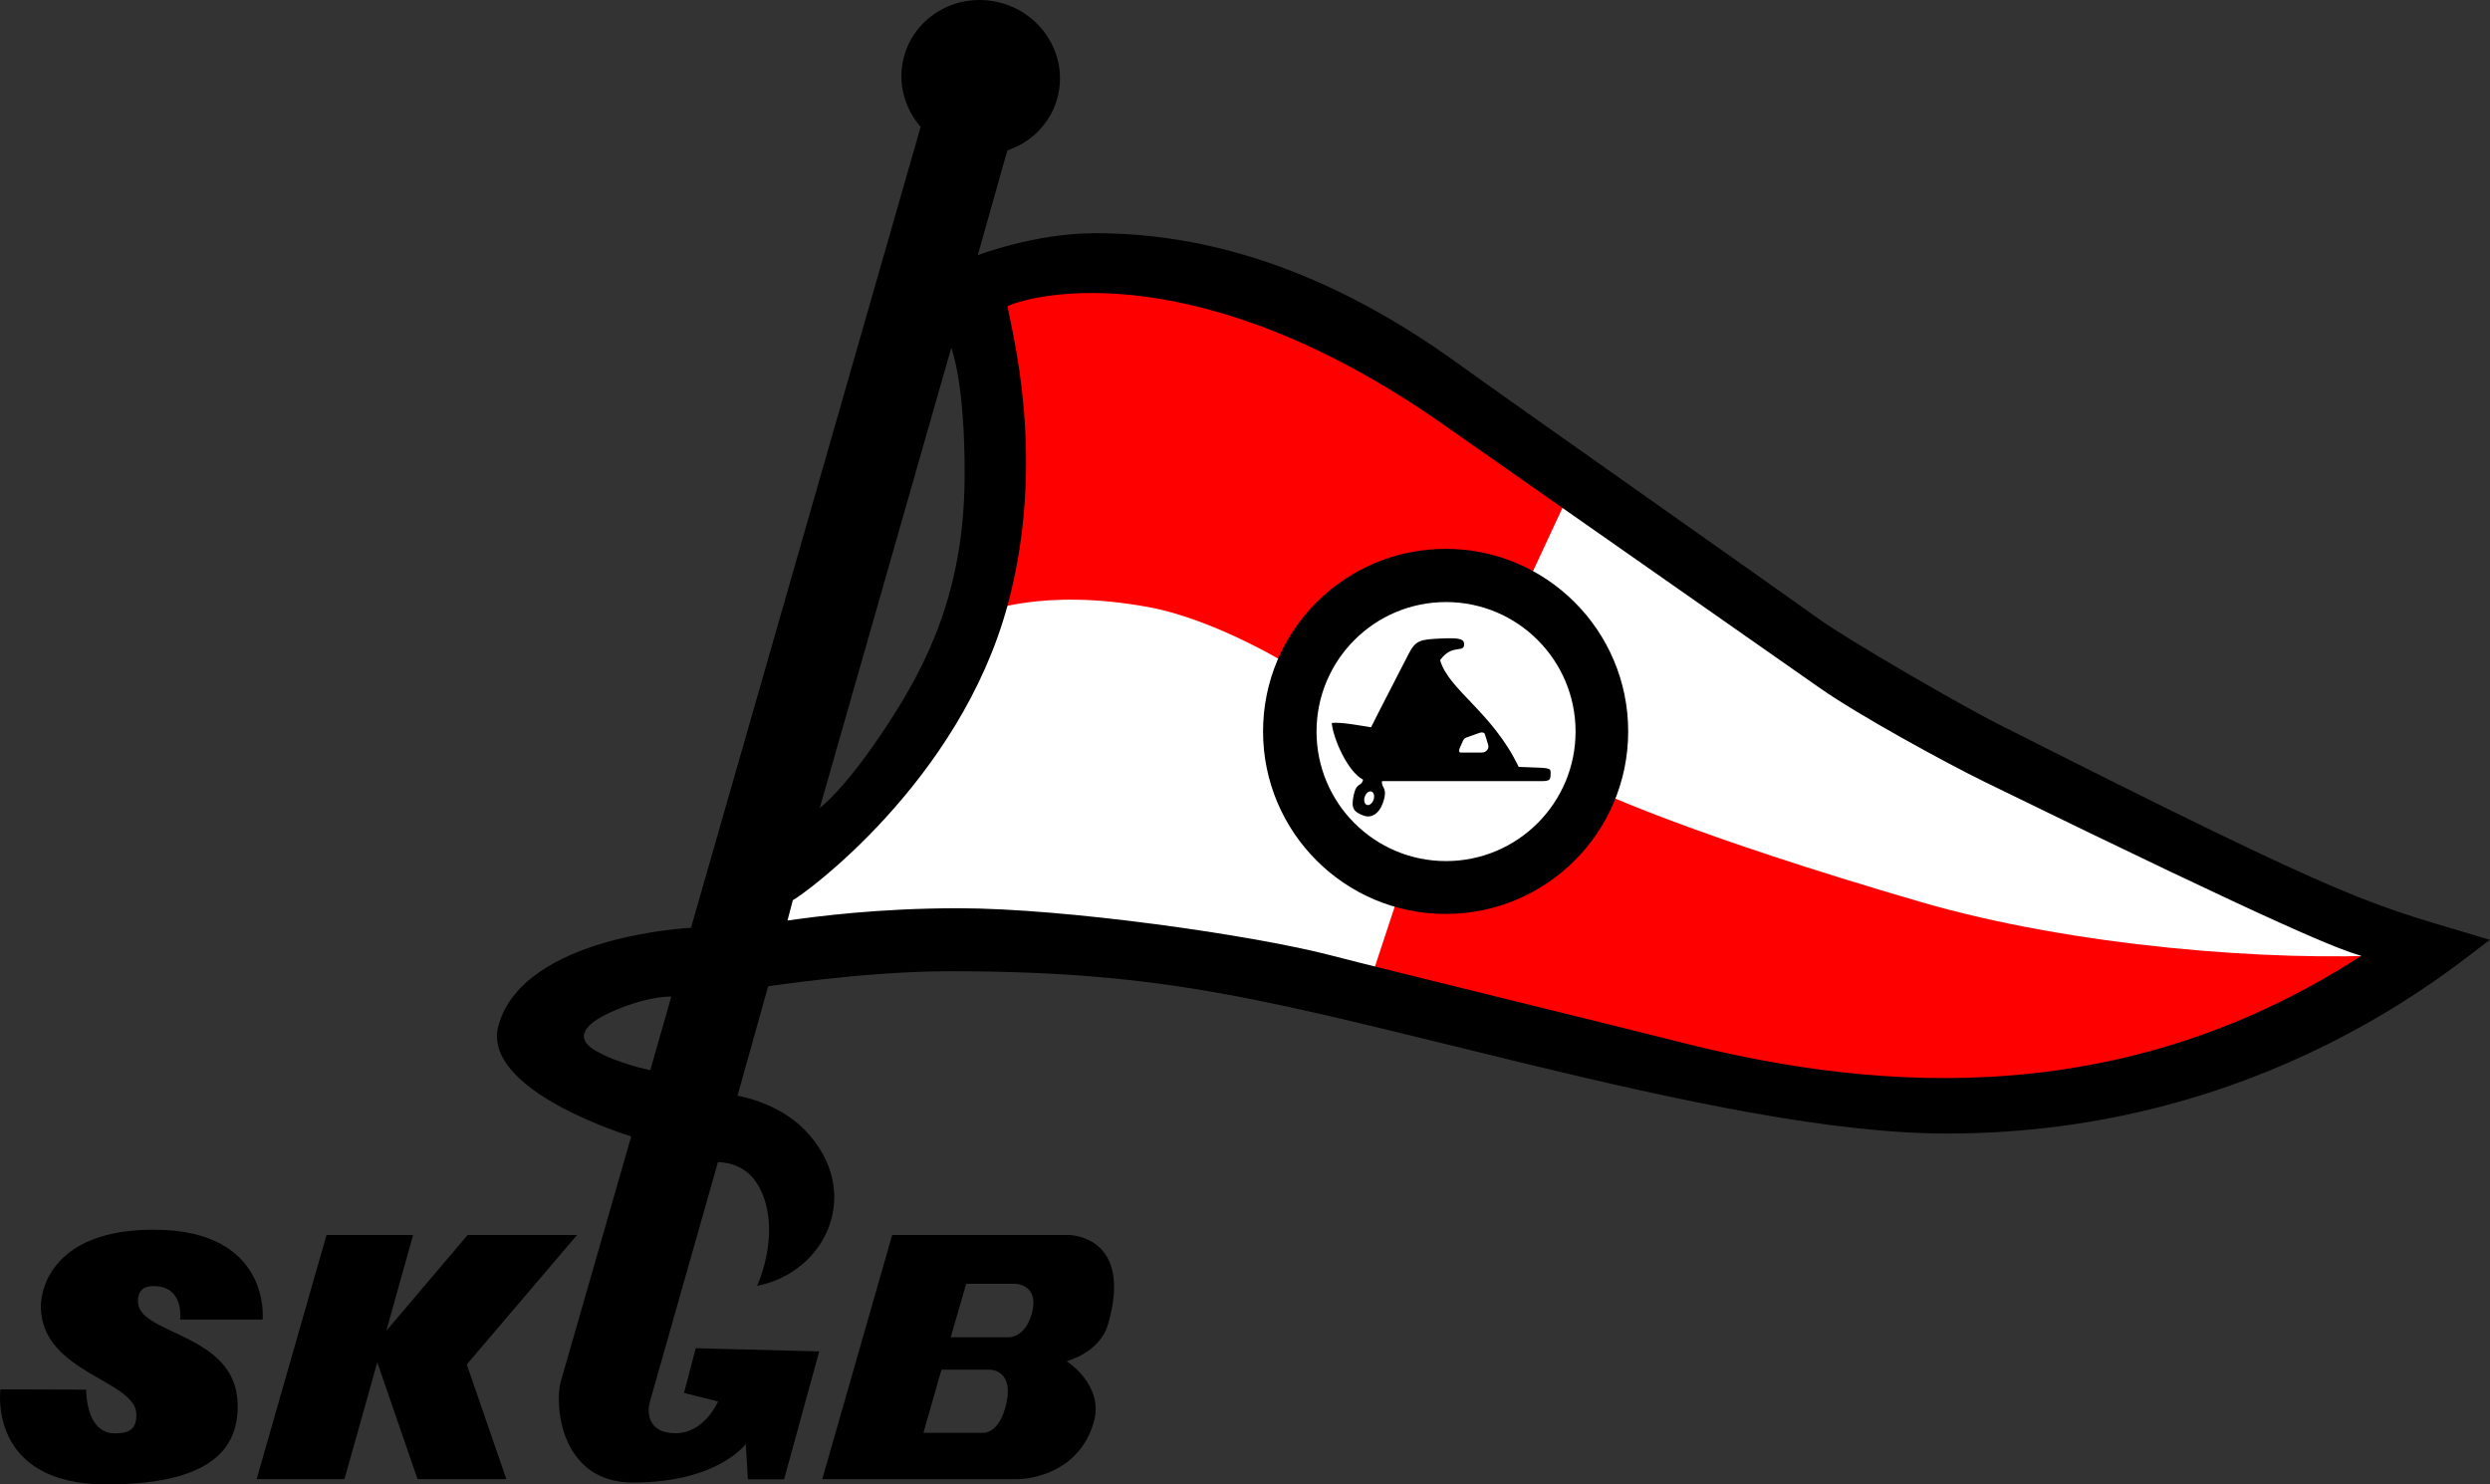 <?xml version="1.0" encoding="utf-8"?>
<!-- Generator: Adobe Illustrator 16.0.4, SVG Export Plug-In . SVG Version: 6.00 Build 0)  -->
<!DOCTYPE svg PUBLIC "-//W3C//DTD SVG 1.1//EN" "http://www.w3.org/Graphics/SVG/1.1/DTD/svg11.dtd">
<svg version="1.1" id="Ebene_2" xmlns="http://www.w3.org/2000/svg" xmlns:xlink="http://www.w3.org/1999/xlink" x="0px" y="0px"
	 width="147.742px" height="88.081px" viewBox="0 0 147.742 88.081"
	 style="enable-background:new 0 0 147.742 88.081;" xml:space="preserve">
<rect x="0" y="0" width="147.742" height="88.081" fill="#333333" stroke="none"/>
<style type="text/css">
<![CDATA[
	.st0{fill-rule:evenodd;clip-rule:evenodd;fill:#FF0000;}
	.st1{fill-rule:evenodd;clip-rule:evenodd;}
	.st2{fill-rule:evenodd;clip-rule:evenodd;fill:#FFFFFF;}
]]>
</style>
<g id="Stander">
	<path id="Weiß" class="st2" d="M80.121,19.219c-13.889-6.916-22.694-2.569-22.694-2.569
		s2.04,9.561,1.221,14.021c-1.883,10.259-4.342,13.944-13.137,21.852
		c-0.252,1.011-1.01,3.41-1.137,4.421c14.4-1.39,25.453-1.074,36.569,2.337
		c5.01,1.537,15.561,3.835,22.42,5.578c13.451,3.419,30.182,0.304,40.295-8.336
		c-16-6.4-30.82-14.357-37.137-19.031C104.262,35.819,82.668,20.486,80.121,19.219
		L80.121,19.219z"/>
	<path id="Rot" class="st0" d="M103.49,64.229c-6.861-1.744-22.295-5.705-22.295-5.705
		l1.895-5.748c0,0,3.828,1.215,7.201-0.758c3.52-2.06,4.609-5.053,4.609-5.053
		s5.344,2.562,19.115,6.569c8.988,2.615,20.717,3.536,28.127,3.115
		C129.344,66.755,111.836,66.35,103.49,64.229L103.49,64.229z M82.605,34.25
		c-3.779,1.461-5.811,5.389-5.811,5.389s-4.546-2.866-8.673-3.621
		c-6.293-1.151-9.768,0.337-9.768,0.337S60.038,30.544,59.785,26.25
		c-0.252-4.295-1.347-8.842-1.347-8.842s7.416-4.473,21.305,2.442
		c1.754,0.873,13.559,9.01,13.559,9.01L90.438,35.008
		C90.438,35.008,86.643,32.689,82.605,34.25L82.605,34.25z"/>
	<path id="Schwarz" class="st1" d="M0.025,82.44c0,0-0.78,5.641,6.301,5.641
		c6.775,0,7.849-2.566,7.772-4.848c-0.138-4.123-5.844-4.031-5.909-5.964
		C8.163,76.454,8.655,76.312,9.118,76.312c1.839,0,1.566,1.982,1.566,1.982h4.9
		c0,0,0.533-5.329-6.471-5.329c-5.864,0-6.73,3.395-6.688,4.668
		c0.128,3.842,5.599,4.25,5.666,6.262c0.033,0.994-0.534,1.154-1.292,1.154
		c-1.73,0-1.686-2.593-1.686-2.593L0.025,82.44L0.025,82.44z M19.374,73.281
		l-4.146,14.484H20.438l1.948-6.931l2.389,6.931h5.269l-2.348-6.804l6.542-7.681
		H27.747l-4.826,5.685l1.589-5.685H19.374L19.374,73.281z M55.862,81.271
		l-1.072,3.746h3.605c0,0,0.823,0.012,1.24-1.449
		c0.66-2.311-0.891-2.297-0.891-2.297H55.862L55.862,81.271z M57.327,76.176
		l-0.917,3.173h3.444c0,0,0.942,0.031,1.344-1.329c0.543-1.844-0.971-1.844-0.971-1.844
		H57.327L57.327,76.176z M52.936,73.281l-4.148,14.484h11.663
		c0,0,3.471-0.012,4.445-3.372c0.64-2.206-1.607-3.625-1.607-3.625
		s1.971-0.495,2.461-2.206c1.514-5.281-2.329-5.281-2.329-5.281H52.936L52.936,73.281z
		 M39.833,59.133l-1.25,4.365c0,0-1.949-0.385-3.284-1.178
		c-0.941-0.56-1.127-1.401,1.229-2.388
		C38.611,59.06,39.833,59.133,39.833,59.133L39.833,59.133z M56.443,20.636
		l-7.803,27.304c0,0,1.489-1.054,4.075-5.025c2.32-3.562,4.478-7.874,4.52-14.564
		C57.271,22.697,56.443,20.636,56.443,20.636L56.443,20.636z M54.622,7.523
		c-0.961-1.104-1.382-2.623-0.996-4.118c0.632-2.446,3.188-3.9,5.708-3.249
		s4.05,3.163,3.417,5.609c-0.396,1.533-1.548,2.677-2.974,3.157
		c-0.09,0.285-0.119,0.401-0.119,0.401l-1.643,5.82c0,0,3.384-1.306,6.948-1.306
		c5.449,0,12.87,1.395,21.786,7.906c1.83,1.337,19.416,13.71,21.107,14.936
		c1.857,1.348,8.637,5.238,10.588,6.224c22.082,11.16,21.938,10.641,29.297,12.861
		C145.812,57.13,134.387,67.259,115.531,67.259c-6.818,0-15.654-1.876-25.262-4.209
		C75.25,59.402,69.478,57.628,56.333,57.628c-4.937,0-10.756,0.896-10.756,0.896
		l-1.817,6.491c0,0,2.374,0.368,3.988,2.031c3.517,3.626,1.313,8.446-2.828,9.25
		c0.621-1.387,1.241-4.133-0.023-6.105c-0.833-1.3-2.299-1.232-2.299-1.232
		s-3.845,13.535-4.035,14.208c-0.189,0.674-0.102,1.876,1.518,1.876
		c1.726,0,2.526-1.888,2.526-1.888l-2.021-0.505l0.695-2.652l7.326,0.189
		l-2.084,7.592h-2.147l-0.126-2.098c0,0-1.642,2.287-6.695,2.287
		c-4.328,0-4.659-4.642-4.285-5.982c0.147-0.526,4.183-14.557,4.183-14.557
		s-8.976-2.707-7.869-6.606c1.509-5.318,11.416-5.771,11.416-5.771L54.527,7.871
		C54.527,7.871,54.554,7.784,54.622,7.523L54.622,7.523z M99.322,61.744
		c-2.375-0.611-17.484-4.305-20.338-5.053c-4.592-1.204-15.775-2.8-22.112-2.8
		c-4.752,0-8.408,0.482-10.15,0.731c0.229-0.834,0.088-0.332,0.318-1.209
		c0.616-0.301,9.905-7.002,12.745-17.501c2.369-8.754,0.189-16.421,0-17.747
		c1.642-0.758,11.408-3.092,25.833,7.01c2.215,1.551,20.363,14.252,22.408,15.683
		c2.258,1.578,7.387,4.389,9.738,5.538c18.123,8.856,21.01,9.937,22.338,10.315
		C125.154,66.418,109.932,64.478,99.322,61.744L99.322,61.744z M85.775,32.566
		c-5.982,0-10.833,4.85-10.833,10.833c0,5.981,4.85,10.831,10.833,10.831
		s10.832-4.85,10.832-10.831C96.607,37.416,91.758,32.566,85.775,32.566
		L85.775,32.566z M85.799,51.093c-4.244,0-7.684-3.441-7.684-7.685
		c0-4.244,3.439-7.685,7.684-7.685s7.686,3.44,7.686,7.685
		C93.484,47.651,90.043,51.093,85.799,51.093L85.799,51.093z M92.006,45.861
		c0-0.345-0.102-0.28-1.896-0.357c-1.572-3.267-4.137-4.544-4.664-6.332
		c0.744-1.033,1.486-0.353,1.422-1.005c-0.027-0.28-0.402-0.326-1.375-0.281
		c-1.258,0.059-1.504,0.096-1.951,0.987c-0.215,0.43-1.939,3.754-2.193,4.281
		c-0.451-0.069-1.805-0.329-2.332-0.256c0.08,0.889,0.916,2.864,1.863,3.367
		c-0.111,0.439-0.381,0.118-0.557,0.898c-0.189,0.846,0.035,1.017,0.574,1.227
		c0.449,0.176,0.92-0.087,1.148-0.725c0.346-0.967-0.115-0.896-0.043-1.318
		c0.283,0,9,0.002,9.314,0.002C91.949,46.35,92.006,46.325,92.006,45.861
		L92.006,45.861z M86.803,43.955c0.035-0.082,0.119-0.164,0.193-0.189l0.797-0.284
		c0.137-0.048,0.279-0.021,0.311,0.079l0.193,0.624
		c0.074,0.236-0.105,0.468-0.375,0.468h-1.258c-0.096,0-0.113-0.123-0.053-0.26
		L86.803,43.955L86.803,43.955z M81.104,47.76
		c-0.145-0.05-0.201-0.267-0.127-0.486c0.076-0.219,0.254-0.356,0.396-0.308
		C81.518,47.016,81.574,47.233,81.5,47.452S81.248,47.809,81.104,47.76L81.104,47.76z
		"/>
</g>
</svg>
